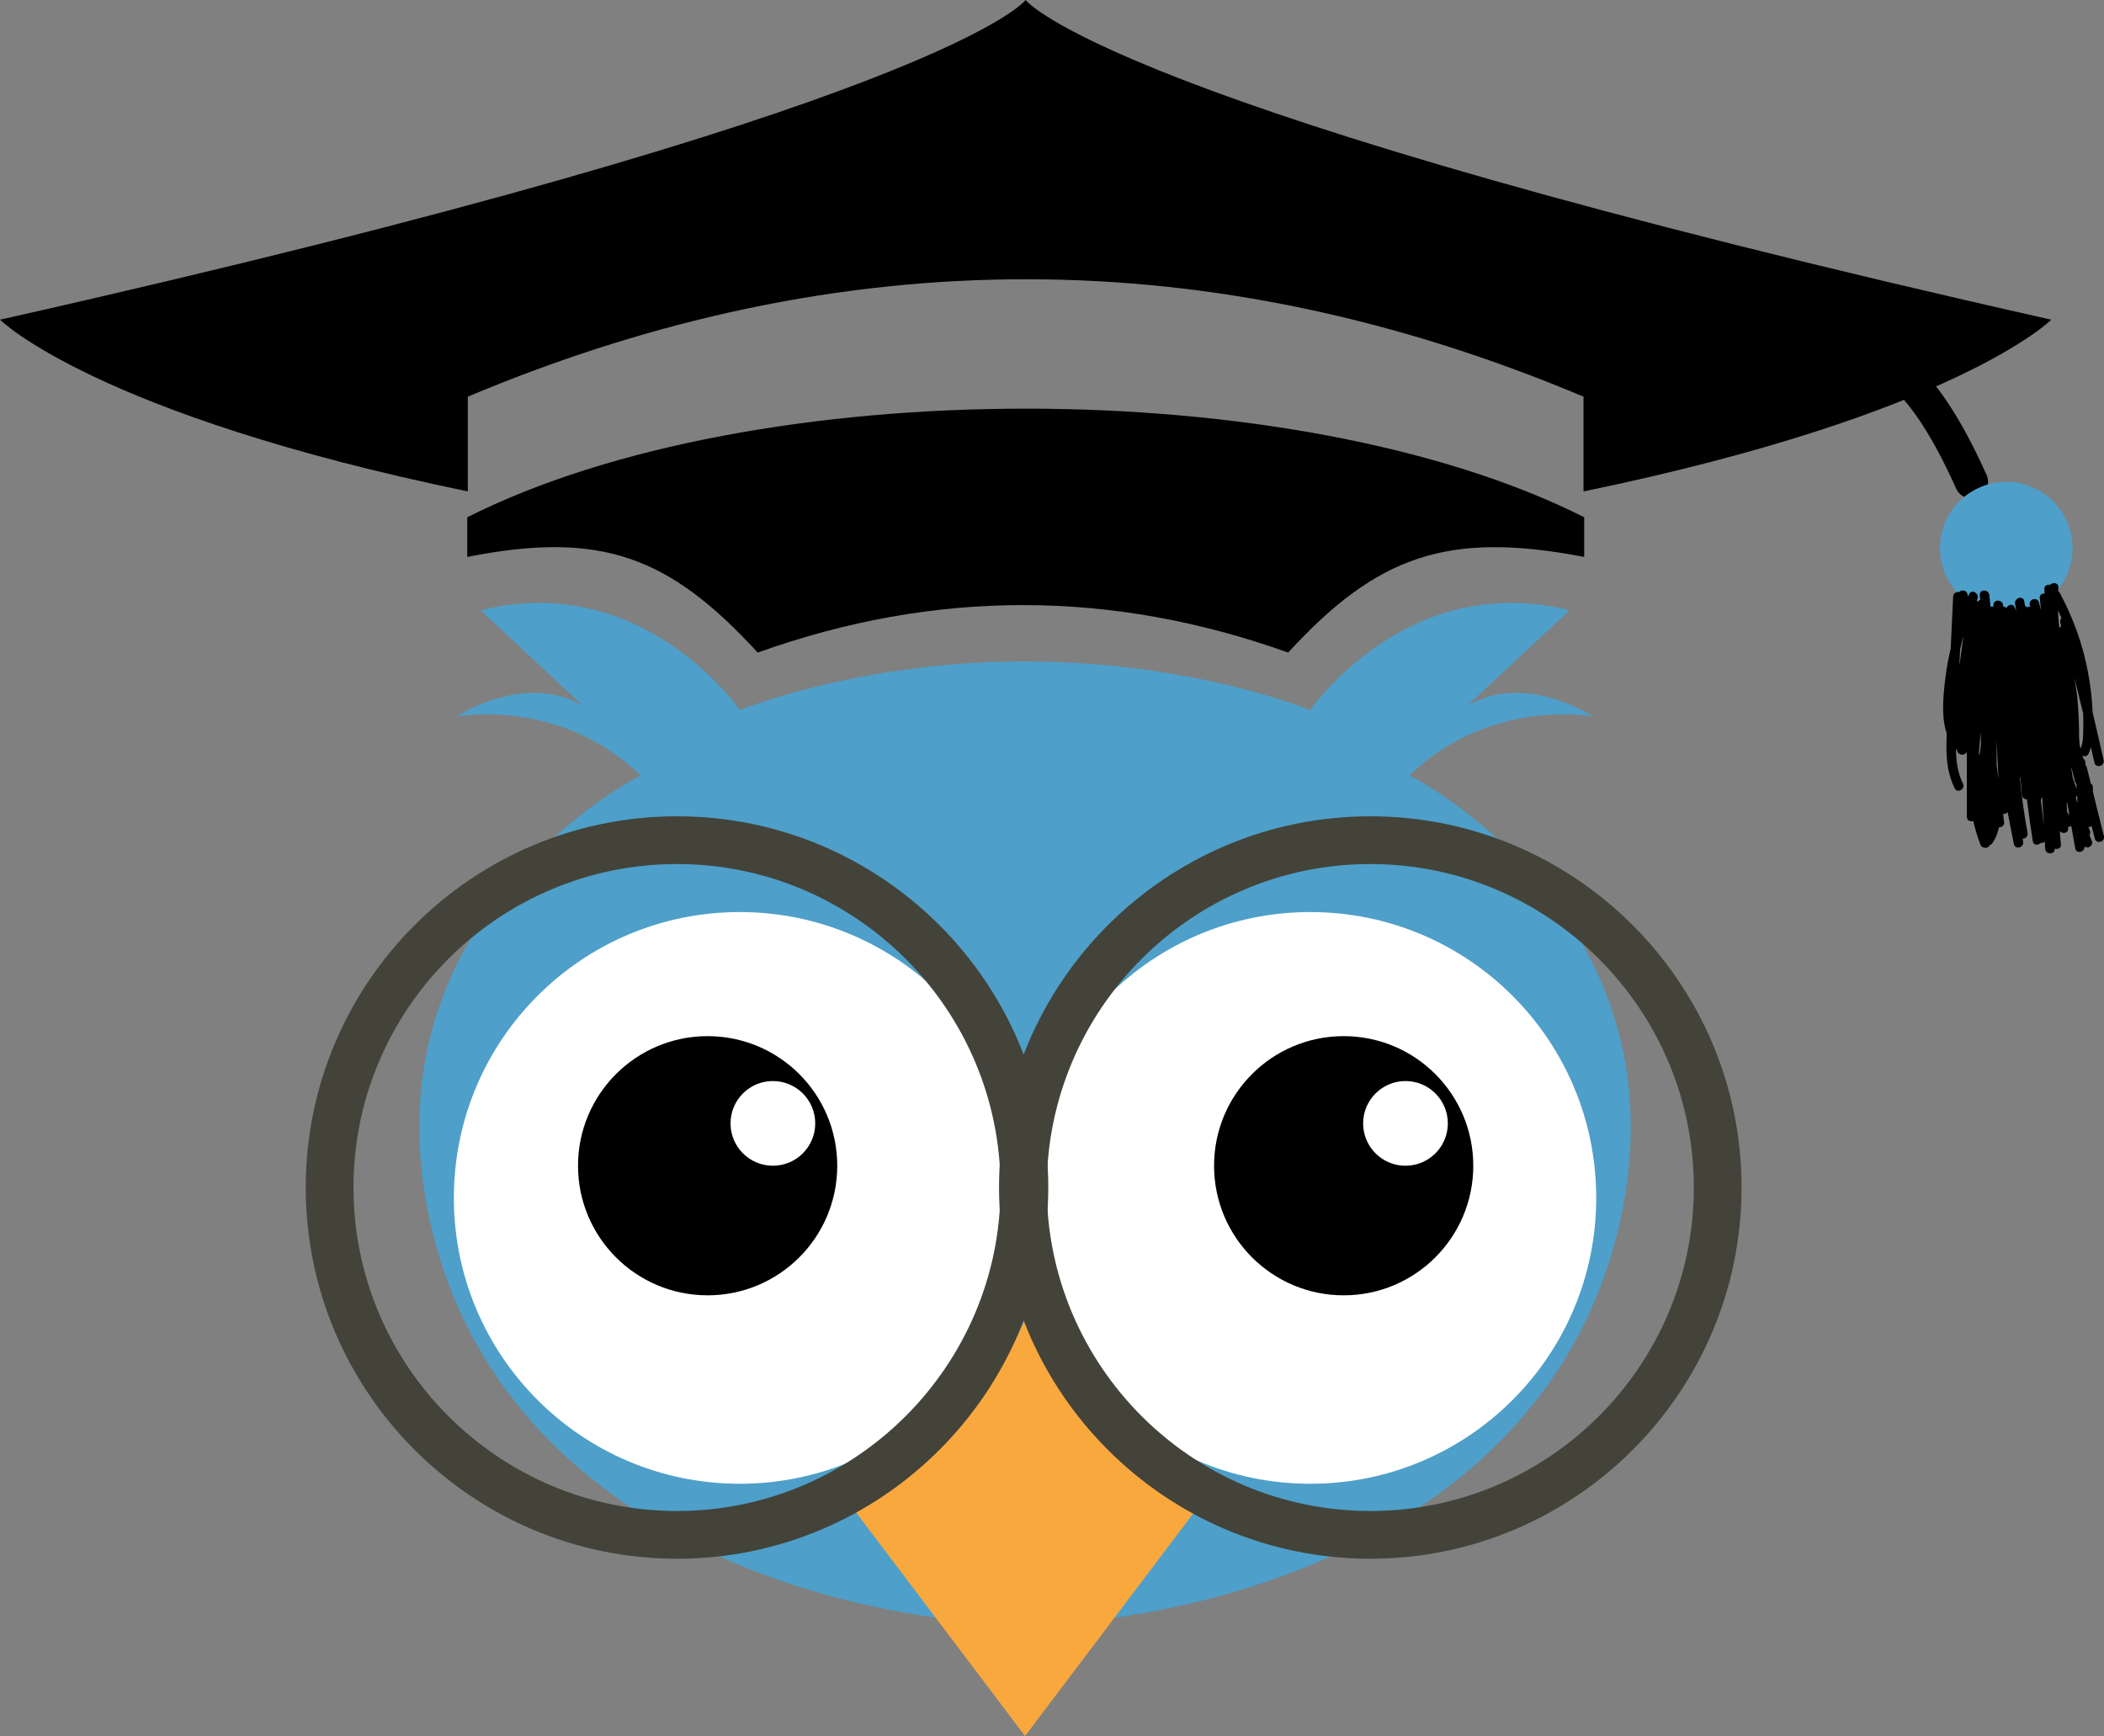 <?xml version="1.0" encoding="UTF-8"?>
<svg id="Layer_2" data-name="Layer 2" xmlns="http://www.w3.org/2000/svg" viewBox="0 0 378.56 312.39">
  <rect x="0" y="0" width="378.56" height="312.39" fill="#808080" stroke="none"/>
  <defs>
    <style>
      .cls-1 {
        fill: #fff;
      }

      .cls-2 {
        fill: none;
        stroke: #000;
        stroke-linecap: round;
        stroke-miterlimit: 10;
        stroke-width: 6px;
      }

      .cls-3 {
        fill: #43433a;
      }

      .cls-4 {
        fill: #4e9fc9;
      }

      .cls-5 {
        fill: #f9a83d;
      }
    </style>
  </defs>
  <g id="Layer_1-2" data-name="Layer 1">
    <g>
      <path class="cls-4" d="M184.86,292.56c48.76-2.25,99.12-25.87,107.55-77.6,8.43-51.73-38.8-75.43-38.8-75.43,14.62-14.14,33.18-10.6,33.18-10.6-14.62-8.43-23.05-1.69-23.05-1.69l18.65-17.42c-29.32-7.31-46.64,17.94-46.64,17.94-4.96-1.89-10.29-3.41-15.57-4.64-23.51-5.46-48-5.46-71.5,0-5.28,1.23-10.6,2.75-15.57,4.64,0,0-17.32-25.25-46.64-17.94l18.65,17.42s-8.43-6.75-23.05,1.69c0,0,18.56-3.53,33.18,10.6,0,0-47.23,23.69-38.8,75.43,8.43,51.73,58.79,75.35,107.55,77.6"/>
      <path class="cls-5" d="M184.43,312.39l30.97-40.98c-21.91-10.35-30.97-34.09-30.97-34.09,0,0-9.06,23.74-30.97,34.09l30.97,40.98"/>
      <g>
        <circle class="cls-1" cx="133.1" cy="215.56" r="51.44"/>
        <circle class="cls-1" cx="235.76" cy="215.56" r="51.44"/>
      </g>
      <g>
        <path class="cls-3" d="M121.81,280.49c-36.83,0-66.8-29.97-66.8-66.8s29.97-66.8,66.8-66.8,66.8,29.97,66.8,66.8-29.97,66.8-66.8,66.8Zm0-125.01c-32.1,0-58.21,26.11-58.21,58.21s26.12,58.21,58.21,58.21,58.21-26.12,58.21-58.21-26.12-58.21-58.21-58.21Z"/>
        <path class="cls-3" d="M246.55,280.49c-36.83,0-66.8-29.97-66.8-66.8s29.97-66.8,66.8-66.8,66.8,29.97,66.8,66.8-29.97,66.8-66.8,66.8Zm0-125.01c-32.1,0-58.21,26.11-58.21,58.21s26.12,58.21,58.21,58.21,58.21-26.12,58.21-58.21-26.12-58.21-58.21-58.21Z"/>
      </g>
      <g>
        <circle cx="127.32" cy="209.77" r="23.32"/>
        <circle cx="241.76" cy="209.77" r="23.32"/>
      </g>
      <g>
        <circle class="cls-1" cx="139.06" cy="202.15" r="7.62"/>
        <circle class="cls-1" cx="252.88" cy="202.15" r="7.62"/>
      </g>
      <path d="M184.54,0s14.07,19.18,184.54,57.53c0,0-17.05,17.05-84.17,30.9v-17.05c-66.78-28.14-133.7-28.2-200.74,0v17.05C17.05,74.58,0,57.53,0,57.53,170.47,19.18,184.54,0,184.54,0Z"/>
      <path d="M285.03,93.08v7.14c-24.53-4.73-37.28-.23-53.26,17.21-31.64-11.33-63.46-11.46-95.44,0-15.99-17.44-28.31-21.95-52.26-17.21v-7.14c51.74-26.06,149.23-26.06,200.97,0Z"/>
      <path class="cls-2" d="M338.95,65.46s6.68,.95,15.75,21.24"/>
      <circle class="cls-4" cx="360.98" cy="98.64" r="11.93"/>
      <path d="M378.53,150.42c-.66-2.64-1.32-5.29-1.97-7.94v-.78c0-.33-.15-.55-.37-.69-.25-.98-.49-1.96-.73-2.95-.05-.18-.13-.3-.23-.4,0-.14,0-.29,0-.43,0-.33-.15-.57-.38-.7-.05-.19-.1-.38-.16-.57,.37,.21,.85,.17,1.08-.31,.19-.38,.32-.79,.43-1.2,.21,.93,.43,1.85,.64,2.79,.23,1.08,1.89,.62,1.65-.46-.64-2.88-1.3-5.74-1.98-8.61-.1-2.45-.39-4.9-.85-7.31-.94-4.96-2.67-9.74-5.06-14.18-.07-.14-.17-.24-.28-.31,.02-.21,.02-.42,.04-.62,.09-.89-1.01-1.05-1.49-.51-.5-.12-1.08,.14-1.04,.8,.01,.26,.03,.51,.05,.77-.47-.05-.94,.22-.88,.81,.07,.66,.14,1.32,.21,1.98-.02-.02-.05-.03-.07-.05-.1-.38-.18-.76-.28-1.14-.27-1.07-1.93-.62-1.65,.46,.03,.1,.05,.21,.08,.31-.22-.03-.43,0-.6,.11-.1-.13-.22-.22-.35-.28-.05-.27-.09-.54-.13-.82-.18-1.09-1.83-.62-1.65,.46,.07,.42,.13,.85,.2,1.28-.09-.22-.18-.44-.28-.66-.33-.74-1.24-.46-1.49,.15-.15-.18-.36-.27-.58-.29,0-.08-.01-.15-.02-.23-.06-1.1-1.77-1.1-1.72,0,0,.1,.01,.19,.02,.28-.18-.06-.37-.06-.55,0-.07-.7-.15-1.4-.21-2.09-.1-1.09-1.81-1.1-1.72,0,.02,.27,.06,.55,.08,.82-.18,.07-.33,.19-.39,.39-.06-.1-.14-.19-.23-.26,.03-.08,.07-.17,.1-.25,.45-1-1.02-1.87-1.48-.86-.06,.13-.11,.27-.17,.41-.05-.17-.09-.33-.14-.49-.22-.74-1.09-.74-1.49-.31-.47-.09-1.04,.18-1.07,.81-.15,3.11-.29,6.21-.44,9.32-.37,1.6-.68,3.22-.9,4.86-.32,2.36-.56,4.8-.42,7.19,.07,1.12,.25,2.21,.6,3.24-.03,.74-.05,1.49-.05,2.23-.02,2.64,.29,5.28,1.49,7.67,.5,.98,1.98,.12,1.48-.86-.97-1.93-1.22-4.06-1.25-6.2,.07,.05,.14,.1,.21,.12-.12,.74,1.08,1.29,1.64,.52,.03-.05,.07-.1,.1-.15v11.68c0,.68,.65,.94,1.16,.77,.33,1.45,.75,2.87,1.29,4.26,.32,.82,1.48,.69,1.68,.06,.18-.05,.35-.16,.48-.35,.6-.88,.96-1.84,1.17-2.84,.02,0,.05,0,.08,0,.42,0,.92-.4,.86-.86l-.2-1.54c.31,.03,.65-.08,.82-.34,.37,1.93,.74,3.86,1.14,5.77,.23,1.08,1.88,.62,1.65-.46-.03-.17-.06-.33-.1-.5,.5-.02,1.02-.43,.9-1.08-.62-3.3-1.08-6.63-1.4-9.96,.03,0,.06,0,.09,0,.11,1.04,.21,2.08,.29,3.13,.04,.54,.47,.81,.9,.82,.32,2.52,.67,5.03,1.06,7.53,.12,.77,.98,.77,1.41,.31,.29,.03,.58-.06,.74-.28,.02,.44,.05,.88,.07,1.32,.06,1.1,1.77,1.11,1.72,0v-.03c.53,.19,1.2-.05,1.12-.76-.08-.8-.15-1.59-.21-2.38,.47,.56,1.59,.39,1.51-.5,0-.09,0-.17-.02-.25,.21,0,.41-.07,.57-.23,.24,1.37,.49,2.74,.73,4.1,.19,1.06,1.76,.65,1.67-.37,.19,.16,.45,.23,.74,.15,.41-.11,.77-.62,.6-1.05-.15-.39-.3-.78-.45-1.17,.15-.23,.2-.54,.04-.85-.09-.18-.17-.37-.26-.55,.22,0,.44-.08,.6-.23,.19,.76,.38,1.52,.57,2.28,.27,1.07,1.92,.62,1.65-.46Zm-25.91-31.08s-.05,.05-.07,.08l.12-2.57c.19-.82,.41-1.64,.64-2.45-.28,1.64-.5,3.29-.69,4.94Zm3.54,16.61c-.03-.15-.07-.31-.11-.46,.1-1.25,.21-2.51,.35-3.76,0,.73,.01,1.45,.02,2.17-.1,.69-.18,1.37-.26,2.05Zm3.08,1.69v-4.34c.11,2.32,.22,4.63,.34,6.96-.11-.88-.22-1.75-.34-2.62Zm7.95,6.22c.13-.13,.21-.31,.21-.56,.03,.36,.06,.73,.09,1.09,.09,1.38,.18,2.77,.26,4.16-.18-1.57-.37-3.13-.56-4.69Zm3.51-31.84c.06,.22,.11,.43,.17,.65-.14,.08-.27,.19-.35,.34-.12-1.06-.21-2.12-.24-3.18,.22,.46,.43,.93,.63,1.4-.19,.18-.29,.46-.2,.8Zm1.21,34.09c-.03-.57-.05-1.13-.06-1.69,.02,0,.03-.01,.06-.02,.02,.05,.04,.11,.06,.16,.12,.73,.24,1.45,.37,2.18-.15-.21-.29-.42-.42-.63Zm1.04-6.08c-.1-.62-.2-1.24-.3-1.86,.02,.02,.05,.03,.07,.05,.21,.8,.41,1.6,.61,2.4,.05,.19,.15,.34,.27,.43,.01,.31,.02,.62,.04,.93-.23-.65-.47-1.3-.69-1.95Zm.64,3.89c-.03-.18-.06-.35-.09-.53,.09-.05,.16-.12,.22-.19,.03,.45,.06,.91,.1,1.36-.08-.21-.16-.42-.23-.64Zm.63-9.61c-.04-.49-.08-.97-.14-1.46,0-2.52-.09-5.04-.35-7.55-.13-1.14-.3-2.28-.51-3.41,.54,2.17,1.07,4.33,1.59,6.51,.04,.98,.05,1.97,.02,2.96-.03,1.12-.02,2.31-.49,3.35-.04-.13-.08-.26-.11-.4Z"/>
    </g>
  </g>
</svg>